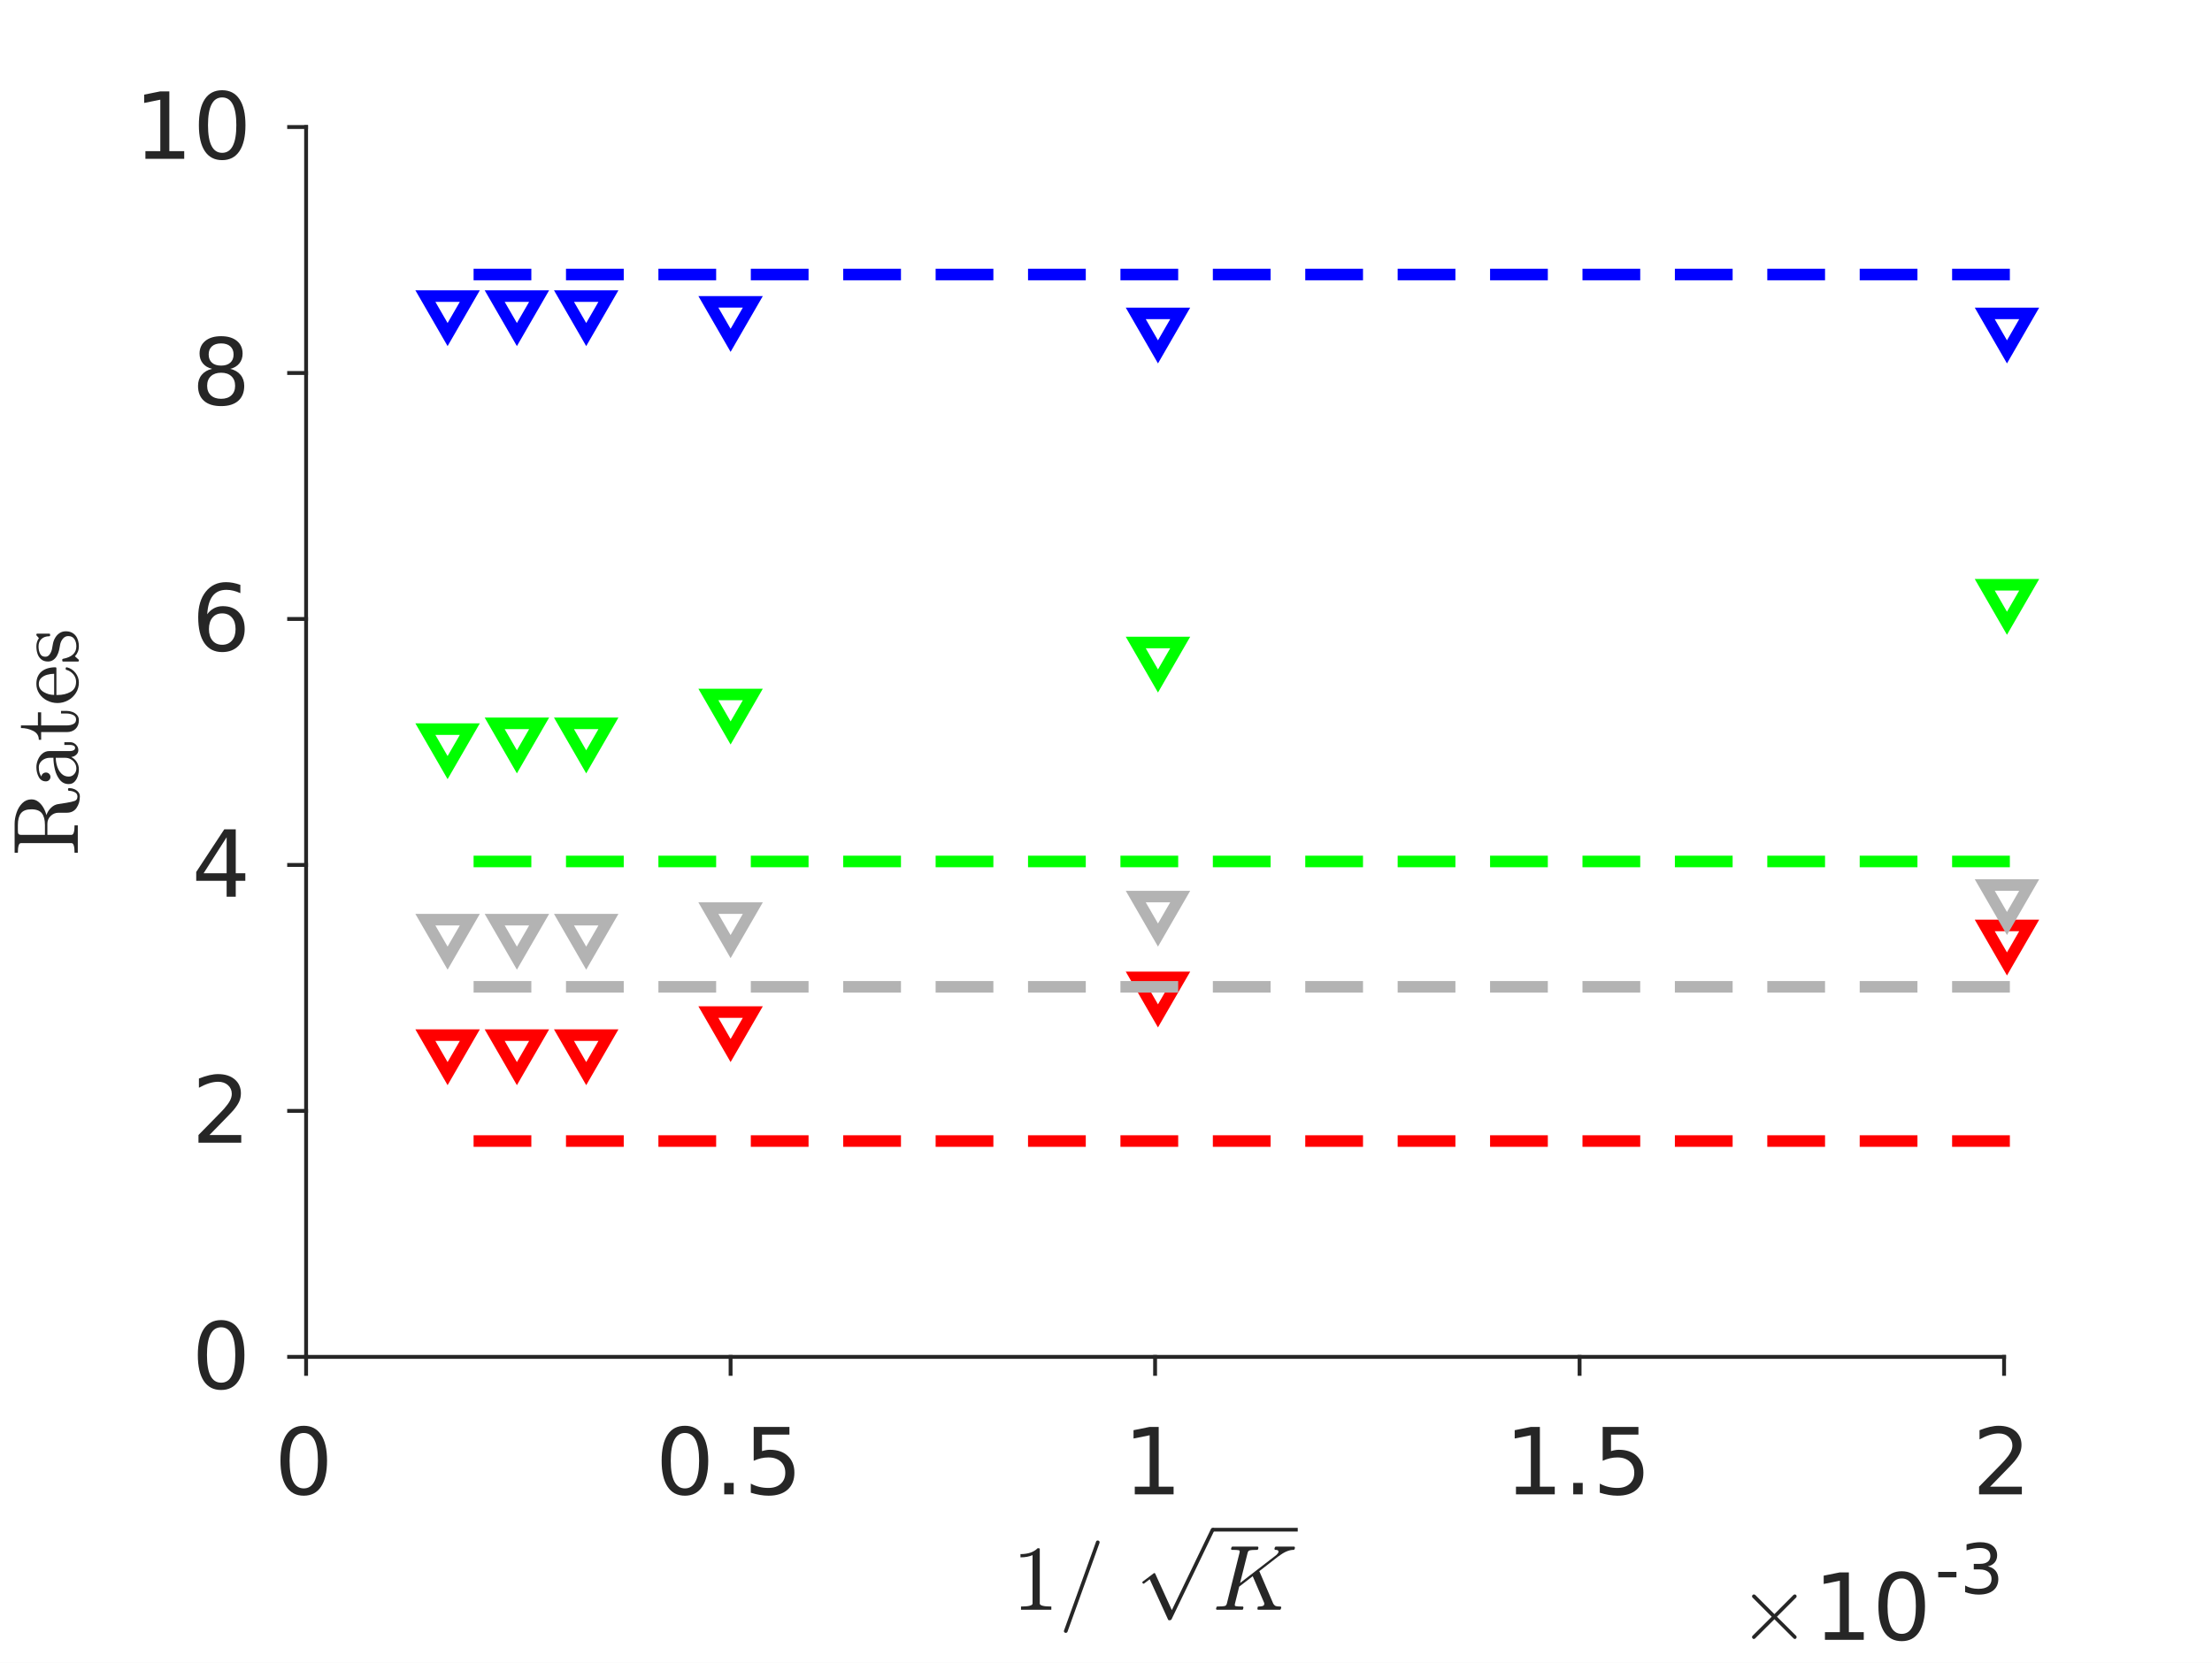 <?xml version="1.0"?>
<!DOCTYPE svg PUBLIC '-//W3C//DTD SVG 1.0//EN'
          'http://www.w3.org/TR/2001/REC-SVG-20010904/DTD/svg10.dtd'>
<svg xmlns:xlink="http://www.w3.org/1999/xlink" style="fill-opacity:1; color-rendering:auto; color-interpolation:auto; stroke:black; text-rendering:auto; stroke-linecap:square; stroke-miterlimit:10; stroke-opacity:1; shape-rendering:auto; fill:black; stroke-dasharray:none; font-weight:normal; stroke-width:1; font-family:'Dialog'; font-style:normal; stroke-linejoin:miter; font-size:12px; stroke-dashoffset:0; image-rendering:auto;" width="383" height="288" xmlns="http://www.w3.org/2000/svg"
><rect width="100%" height="100%" fill="#333333" stroke="none"/><!--Generated by the Batik Graphics2D SVG Generator--><defs id="genericDefs"
  /><g
  ><defs id="defs1"
    ><clipPath clipPathUnits="userSpaceOnUse" id="clipPath1"
      ><path d="M0 0 L383 0 L383 288 L0 288 L0 0 Z"
      /></clipPath
    ></defs
    ><g style="fill:white; stroke:white;"
    ><rect x="0" y="0" width="383" style="clip-path:url(#clipPath1); stroke:none;" height="288"
    /></g
    ><g style="fill:white; text-rendering:optimizeSpeed; color-rendering:optimizeSpeed; image-rendering:optimizeSpeed; shape-rendering:crispEdges; color-interpolation:sRGB; stroke:white;"
    ><rect x="0" width="383" height="288" y="0" style="stroke:none;"
      /><path style="stroke:none;" d="M53 235 L347 235 L347 22 L53 22 Z"
    /></g
    ><g style="fill:rgb(38,38,38); text-rendering:geometricPrecision; color-rendering:optimizeQuality; image-rendering:optimizeQuality; stroke-linejoin:round; color-interpolation:linearRGB; stroke:rgb(38,38,38); stroke-width:0.667;"
    ><line y2="235" style="fill:none;" x1="53" x2="347" y1="235"
      /><line y2="237.94" style="fill:none;" x1="53" x2="53" y1="235"
      /><line y2="237.94" style="fill:none;" x1="126.5" x2="126.5" y1="235"
      /><line y2="237.94" style="fill:none;" x1="200" x2="200" y1="235"
      /><line y2="237.94" style="fill:none;" x1="273.5" x2="273.5" y1="235"
      /><line y2="237.94" style="fill:none;" x1="347" x2="347" y1="235"
    /></g
    ><g transform="translate(53,243.806)" style="font-size:16px; fill:rgb(38,38,38); text-rendering:geometricPrecision; color-rendering:optimizeQuality; image-rendering:optimizeQuality; font-family:'SansSerif'; color-interpolation:linearRGB; stroke:rgb(38,38,38);"
    ><path style="stroke:none;" d="M-0.406 4.375 Q-1.625 4.375 -2.242 5.57 Q-2.859 6.766 -2.859 9.172 Q-2.859 11.578 -2.242 12.773 Q-1.625 13.969 -0.406 13.969 Q0.812 13.969 1.43 12.773 Q2.047 11.578 2.047 9.172 Q2.047 6.766 1.43 5.57 Q0.812 4.375 -0.406 4.375 ZM-0.406 3.125 Q1.547 3.125 2.586 4.672 Q3.625 6.219 3.625 9.172 Q3.625 12.125 2.586 13.68 Q1.547 15.234 -0.406 15.234 Q-2.375 15.234 -3.406 13.68 Q-4.438 12.125 -4.438 9.172 Q-4.438 6.219 -3.406 4.672 Q-2.375 3.125 -0.406 3.125 Z"
    /></g
    ><g transform="translate(126.5,243.806)" style="font-size:16px; fill:rgb(38,38,38); text-rendering:geometricPrecision; color-rendering:optimizeQuality; image-rendering:optimizeQuality; font-family:'SansSerif'; color-interpolation:linearRGB; stroke:rgb(38,38,38);"
    ><path style="stroke:none;" d="M-7.906 4.375 Q-9.125 4.375 -9.742 5.57 Q-10.359 6.766 -10.359 9.172 Q-10.359 11.578 -9.742 12.773 Q-9.125 13.969 -7.906 13.969 Q-6.688 13.969 -6.07 12.773 Q-5.453 11.578 -5.453 9.172 Q-5.453 6.766 -6.07 5.57 Q-6.688 4.375 -7.906 4.375 ZM-7.906 3.125 Q-5.953 3.125 -4.914 4.672 Q-3.875 6.219 -3.875 9.172 Q-3.875 12.125 -4.914 13.68 Q-5.953 15.234 -7.906 15.234 Q-9.875 15.234 -10.906 13.68 Q-11.938 12.125 -11.938 9.172 Q-11.938 6.219 -10.906 4.672 Q-9.875 3.125 -7.906 3.125 ZM-1.102 13.016 L0.539 13.016 L0.539 15 L-1.102 15 L-1.102 13.016 ZM4 3.328 L10.188 3.328 L10.188 4.656 L5.438 4.656 L5.438 7.516 Q5.781 7.406 6.125 7.344 Q6.469 7.281 6.812 7.281 Q8.766 7.281 9.906 8.352 Q11.047 9.422 11.047 11.25 Q11.047 13.141 9.875 14.188 Q8.703 15.234 6.578 15.234 Q5.844 15.234 5.078 15.102 Q4.312 14.969 3.5 14.719 L3.5 13.141 Q4.203 13.516 4.953 13.703 Q5.703 13.891 6.547 13.891 Q7.891 13.891 8.68 13.18 Q9.469 12.469 9.469 11.25 Q9.469 10.031 8.68 9.32 Q7.891 8.609 6.547 8.609 Q5.906 8.609 5.281 8.75 Q4.656 8.891 4 9.188 L4 3.328 Z"
    /></g
    ><g transform="translate(200,243.806)" style="font-size:16px; fill:rgb(38,38,38); text-rendering:geometricPrecision; color-rendering:optimizeQuality; image-rendering:optimizeQuality; font-family:'SansSerif'; color-interpolation:linearRGB; stroke:rgb(38,38,38);"
    ><path style="stroke:none;" d="M-3.516 13.672 L-0.938 13.672 L-0.938 4.766 L-3.734 5.328 L-3.734 3.891 L-0.953 3.328 L0.625 3.328 L0.625 13.672 L3.203 13.672 L3.203 15 L-3.516 15 L-3.516 13.672 Z"
    /></g
    ><g transform="translate(273.5,243.806)" style="font-size:16px; fill:rgb(38,38,38); text-rendering:geometricPrecision; color-rendering:optimizeQuality; image-rendering:optimizeQuality; font-family:'SansSerif'; color-interpolation:linearRGB; stroke:rgb(38,38,38);"
    ><path style="stroke:none;" d="M-11.016 13.672 L-8.438 13.672 L-8.438 4.766 L-11.234 5.328 L-11.234 3.891 L-8.453 3.328 L-6.875 3.328 L-6.875 13.672 L-4.297 13.672 L-4.297 15 L-11.016 15 L-11.016 13.672 ZM-1.102 13.016 L0.539 13.016 L0.539 15 L-1.102 15 L-1.102 13.016 ZM4 3.328 L10.188 3.328 L10.188 4.656 L5.438 4.656 L5.438 7.516 Q5.781 7.406 6.125 7.344 Q6.469 7.281 6.812 7.281 Q8.766 7.281 9.906 8.352 Q11.047 9.422 11.047 11.25 Q11.047 13.141 9.875 14.188 Q8.703 15.234 6.578 15.234 Q5.844 15.234 5.078 15.102 Q4.312 14.969 3.5 14.719 L3.5 13.141 Q4.203 13.516 4.953 13.703 Q5.703 13.891 6.547 13.891 Q7.891 13.891 8.68 13.18 Q9.469 12.469 9.469 11.25 Q9.469 10.031 8.68 9.32 Q7.891 8.609 6.547 8.609 Q5.906 8.609 5.281 8.75 Q4.656 8.891 4 9.188 L4 3.328 Z"
    /></g
    ><g transform="translate(347,243.806)" style="font-size:16px; fill:rgb(38,38,38); text-rendering:geometricPrecision; color-rendering:optimizeQuality; image-rendering:optimizeQuality; font-family:'SansSerif'; color-interpolation:linearRGB; stroke:rgb(38,38,38);"
    ><path style="stroke:none;" d="M-2.422 13.672 L3.078 13.672 L3.078 15 L-4.328 15 L-4.328 13.672 Q-3.422 12.734 -1.875 11.172 Q-0.328 9.609 0.078 9.156 Q0.828 8.297 1.133 7.711 Q1.438 7.125 1.438 6.547 Q1.438 5.625 0.781 5.039 Q0.125 4.453 -0.922 4.453 Q-1.656 4.453 -2.484 4.711 Q-3.312 4.969 -4.25 5.484 L-4.25 3.891 Q-3.297 3.516 -2.469 3.32 Q-1.641 3.125 -0.953 3.125 Q0.859 3.125 1.938 4.031 Q3.016 4.938 3.016 6.453 Q3.016 7.172 2.75 7.812 Q2.484 8.453 1.766 9.328 Q1.578 9.562 0.531 10.641 Q-0.516 11.719 -2.422 13.672 Z"
    /></g
    ><g transform="translate(200,263.97)" style="font-size:16px; fill:rgb(38,38,38); text-rendering:geometricPrecision; color-rendering:optimizeQuality; image-rendering:optimizeQuality; font-family:'mwa_cmr10'; color-interpolation:linearRGB; stroke:rgb(38,38,38);"
    ><path style="stroke:none;" d="M-23.216 14.827 L-23.216 14.264 Q-21.216 14.264 -21.216 13.748 L-21.216 5.358 Q-22.044 5.748 -23.309 5.748 L-23.309 5.186 Q-21.341 5.186 -20.341 4.17 L-20.122 4.17 Q-20.059 4.17 -20.012 4.209 Q-19.966 4.248 -19.966 4.311 L-19.966 13.748 Q-19.966 14.264 -17.966 14.264 L-17.966 14.827 L-23.216 14.827 Z"
      /><path style="stroke:none;" d="M-15.794 18.514 Q-15.794 18.467 -15.778 18.452 L-10.216 3.014 Q-10.184 2.92 -10.106 2.873 Q-10.028 2.827 -9.934 2.827 Q-9.794 2.827 -9.7 2.913 Q-9.606 2.998 -9.606 3.139 L-9.606 3.202 L-15.169 18.639 Q-15.262 18.827 -15.481 18.827 Q-15.606 18.827 -15.7 18.733 Q-15.794 18.639 -15.794 18.514 Z"
      /><path style="stroke:none;" d="M2.258 16.546 L-0.929 9.546 L-1.882 10.264 Q-1.929 10.311 -1.992 10.311 Q-2.054 10.311 -2.132 10.241 Q-2.21 10.171 -2.21 10.077 Q-2.21 9.999 -2.148 9.952 L-0.242 8.514 Q-0.195 8.467 -0.132 8.467 Q-0.023 8.467 0.024 8.577 L2.899 14.889 L9.696 0.78 Q9.774 0.639 9.961 0.639 Q10.102 0.639 10.196 0.733 Q10.29 0.827 10.29 0.952 Q10.29 1.03 10.274 1.061 L2.837 16.499 Q2.727 16.639 2.571 16.639 L2.399 16.639 Q2.321 16.639 2.258 16.546 Z"
      /><rect x="9.967" width="14.733" height="0.64" y="0.64" style="stroke:none;"
      /><path style="stroke:none;" d="M10.717 14.827 Q10.56 14.827 10.56 14.608 Q10.576 14.577 10.6 14.475 Q10.623 14.373 10.662 14.319 Q10.701 14.264 10.764 14.264 Q11.748 14.264 12.123 14.155 Q12.342 14.077 12.435 13.717 L14.623 4.936 Q14.654 4.78 14.654 4.717 Q14.654 4.545 14.467 4.514 Q14.17 4.452 13.31 4.452 Q13.154 4.452 13.154 4.248 Q13.217 4.045 13.248 3.967 Q13.279 3.889 13.42 3.889 L17.732 3.889 Q17.889 3.889 17.889 4.108 Q17.889 4.139 17.865 4.233 Q17.842 4.327 17.803 4.389 Q17.764 4.452 17.686 4.452 Q16.701 4.452 16.326 4.561 Q16.107 4.639 16.014 4.998 L14.717 10.186 L20.998 5.342 Q21.014 5.311 21.193 5.123 Q21.373 4.936 21.373 4.764 Q21.373 4.452 20.842 4.452 Q20.67 4.452 20.67 4.248 Q20.701 4.123 20.724 4.053 Q20.748 3.983 20.795 3.936 Q20.842 3.889 20.951 3.889 L24.045 3.889 Q24.139 3.889 24.178 3.952 Q24.217 4.014 24.217 4.108 Q24.201 4.139 24.178 4.241 Q24.154 4.342 24.107 4.397 Q24.061 4.452 23.982 4.452 Q22.811 4.452 21.42 5.545 Q21.42 5.545 21.404 5.553 Q21.389 5.561 21.373 5.561 Q21.357 5.561 21.342 5.577 L18.045 8.139 L20.451 13.748 Q20.67 14.108 20.92 14.186 Q21.17 14.264 21.686 14.264 Q21.842 14.264 21.842 14.467 Q21.795 14.655 21.748 14.741 Q21.701 14.827 21.576 14.827 L17.857 14.827 Q17.717 14.827 17.717 14.608 Q17.732 14.452 17.764 14.358 Q17.795 14.264 17.92 14.264 Q18.326 14.264 18.615 14.178 Q18.904 14.092 18.904 13.795 Q18.904 13.686 18.889 13.639 L16.904 9.014 L14.56 10.827 L13.826 13.78 Q13.795 13.983 13.795 14.014 Q13.795 14.17 13.982 14.202 Q14.295 14.264 15.139 14.264 Q15.295 14.264 15.295 14.467 Q15.248 14.702 15.217 14.764 Q15.185 14.827 15.029 14.827 L10.717 14.827 Z"
    /></g
    ><g transform="translate(301,284)" style="font-size:16px; fill:rgb(38,38,38); text-rendering:geometricPrecision; color-rendering:optimizeQuality; image-rendering:optimizeQuality; font-family:'mwb_cmsy10'; color-interpolation:linearRGB; stroke:rgb(38,38,38);"
    ><path style="stroke:none;" d="M2.359 -0.469 Q2.359 -0.594 2.438 -0.688 L5.766 -4 L2.438 -7.328 Q2.359 -7.406 2.359 -7.547 Q2.359 -7.656 2.453 -7.758 Q2.547 -7.859 2.672 -7.859 Q2.781 -7.859 2.922 -7.766 L6.234 -4.453 L9.531 -7.766 Q9.656 -7.859 9.766 -7.859 Q9.891 -7.859 9.984 -7.766 Q10.078 -7.672 10.078 -7.547 Q10.078 -7.406 10 -7.328 L6.672 -4 L10 -0.688 Q10.078 -0.594 10.078 -0.469 Q10.078 -0.328 9.984 -0.234 Q9.891 -0.141 9.766 -0.141 Q9.641 -0.141 9.531 -0.266 L6.234 -3.562 L2.922 -0.266 Q2.797 -0.141 2.672 -0.141 Q2.547 -0.141 2.453 -0.242 Q2.359 -0.344 2.359 -0.469 Z"
    /></g
    ><g transform="translate(314,284)" style="font-size:16px; fill:rgb(38,38,38); text-rendering:geometricPrecision; color-rendering:optimizeQuality; image-rendering:optimizeQuality; font-family:'SansSerif'; color-interpolation:linearRGB; stroke:rgb(38,38,38);"
    ><path style="stroke:none;" d="M1.984 -1.328 L4.562 -1.328 L4.562 -10.234 L1.766 -9.672 L1.766 -11.109 L4.547 -11.672 L6.125 -11.672 L6.125 -1.328 L8.703 -1.328 L8.703 0 L1.984 0 L1.984 -1.328 ZM15.273 -10.625 Q14.055 -10.625 13.438 -9.43 Q12.82 -8.234 12.82 -5.828 Q12.82 -3.422 13.438 -2.227 Q14.055 -1.031 15.273 -1.031 Q16.492 -1.031 17.109 -2.227 Q17.727 -3.422 17.727 -5.828 Q17.727 -8.234 17.109 -9.43 Q16.492 -10.625 15.273 -10.625 ZM15.273 -11.875 Q17.227 -11.875 18.266 -10.328 Q19.305 -8.781 19.305 -5.828 Q19.305 -2.875 18.266 -1.32 Q17.227 0.234 15.273 0.234 Q13.305 0.234 12.273 -1.32 Q11.242 -2.875 11.242 -5.828 Q11.242 -8.781 12.273 -10.328 Q13.305 -11.875 15.273 -11.875 Z"
    /></g
    ><g transform="translate(335,276)" style="fill:rgb(38,38,38); text-rendering:geometricPrecision; color-rendering:optimizeQuality; image-rendering:optimizeQuality; font-family:'SansSerif'; color-interpolation:linearRGB; stroke:rgb(38,38,38);"
    ><path style="stroke:none;" d="M0.594 -3.766 L3.75 -3.766 L3.75 -2.812 L0.594 -2.812 L0.594 -3.766 ZM9.205 -4.719 Q10.049 -4.531 10.525 -3.961 Q11.002 -3.391 11.002 -2.547 Q11.002 -1.25 10.111 -0.539 Q9.221 0.172 7.58 0.172 Q7.033 0.172 6.447 0.062 Q5.861 -0.047 5.252 -0.266 L5.252 -1.406 Q5.736 -1.125 6.322 -0.977 Q6.908 -0.828 7.549 -0.828 Q8.658 -0.828 9.244 -1.266 Q9.83 -1.703 9.83 -2.547 Q9.83 -3.312 9.283 -3.75 Q8.736 -4.188 7.783 -4.188 L6.752 -4.188 L6.752 -5.156 L7.83 -5.156 Q8.69 -5.156 9.158 -5.508 Q9.627 -5.859 9.627 -6.516 Q9.627 -7.188 9.15 -7.547 Q8.674 -7.906 7.783 -7.906 Q7.283 -7.906 6.729 -7.805 Q6.174 -7.703 5.502 -7.484 L5.502 -8.531 Q6.189 -8.719 6.775 -8.812 Q7.361 -8.906 7.877 -8.906 Q9.236 -8.906 10.018 -8.297 Q10.799 -7.688 10.799 -6.641 Q10.799 -5.906 10.385 -5.406 Q9.971 -4.906 9.205 -4.719 Z"
    /></g
    ><g style="fill:rgb(38,38,38); text-rendering:geometricPrecision; color-rendering:optimizeQuality; image-rendering:optimizeQuality; stroke-linejoin:round; color-interpolation:linearRGB; stroke:rgb(38,38,38); stroke-width:0.667;"
    ><line y2="22" style="fill:none;" x1="53" x2="53" y1="235"
      /><line y2="235" style="fill:none;" x1="53" x2="50.06" y1="235"
      /><line y2="192.4" style="fill:none;" x1="53" x2="50.06" y1="192.4"
      /><line y2="149.8" style="fill:none;" x1="53" x2="50.06" y1="149.8"
      /><line y2="107.2" style="fill:none;" x1="53" x2="50.06" y1="107.2"
      /><line y2="64.6" style="fill:none;" x1="53" x2="50.06" y1="64.6"
      /><line y2="22" style="fill:none;" x1="53" x2="50.06" y1="22"
    /></g
    ><g transform="translate(44.194,235)" style="font-size:16px; fill:rgb(38,38,38); text-rendering:geometricPrecision; color-rendering:optimizeQuality; image-rendering:optimizeQuality; font-family:'SansSerif'; color-interpolation:linearRGB; stroke:rgb(38,38,38);"
    ><path style="stroke:none;" d="M-5.906 -5.125 Q-7.125 -5.125 -7.742 -3.93 Q-8.359 -2.734 -8.359 -0.328 Q-8.359 2.078 -7.742 3.273 Q-7.125 4.469 -5.906 4.469 Q-4.688 4.469 -4.07 3.273 Q-3.453 2.078 -3.453 -0.328 Q-3.453 -2.734 -4.07 -3.93 Q-4.688 -5.125 -5.906 -5.125 ZM-5.906 -6.375 Q-3.953 -6.375 -2.914 -4.828 Q-1.875 -3.281 -1.875 -0.328 Q-1.875 2.625 -2.914 4.18 Q-3.953 5.734 -5.906 5.734 Q-7.875 5.734 -8.906 4.18 Q-9.938 2.625 -9.938 -0.328 Q-9.938 -3.281 -8.906 -4.828 Q-7.875 -6.375 -5.906 -6.375 Z"
    /></g
    ><g transform="translate(44.194,192.4)" style="font-size:16px; fill:rgb(38,38,38); text-rendering:geometricPrecision; color-rendering:optimizeQuality; image-rendering:optimizeQuality; font-family:'SansSerif'; color-interpolation:linearRGB; stroke:rgb(38,38,38);"
    ><path style="stroke:none;" d="M-7.922 4.172 L-2.422 4.172 L-2.422 5.5 L-9.828 5.5 L-9.828 4.172 Q-8.922 3.234 -7.375 1.672 Q-5.828 0.109 -5.422 -0.344 Q-4.672 -1.203 -4.367 -1.789 Q-4.062 -2.375 -4.062 -2.953 Q-4.062 -3.875 -4.719 -4.461 Q-5.375 -5.047 -6.422 -5.047 Q-7.156 -5.047 -7.984 -4.789 Q-8.812 -4.531 -9.75 -4.016 L-9.75 -5.609 Q-8.797 -5.984 -7.969 -6.18 Q-7.141 -6.375 -6.453 -6.375 Q-4.641 -6.375 -3.562 -5.469 Q-2.484 -4.562 -2.484 -3.047 Q-2.484 -2.328 -2.75 -1.688 Q-3.016 -1.047 -3.734 -0.172 Q-3.922 0.062 -4.969 1.141 Q-6.016 2.219 -7.922 4.172 Z"
    /></g
    ><g transform="translate(44.194,149.8)" style="font-size:16px; fill:rgb(38,38,38); text-rendering:geometricPrecision; color-rendering:optimizeQuality; image-rendering:optimizeQuality; font-family:'SansSerif'; color-interpolation:linearRGB; stroke:rgb(38,38,38);"
    ><path style="stroke:none;" d="M-4.953 -4.797 L-8.938 1.438 L-4.953 1.438 L-4.953 -4.797 ZM-5.359 -6.172 L-3.375 -6.172 L-3.375 1.438 L-1.719 1.438 L-1.719 2.75 L-3.375 2.75 L-3.375 5.5 L-4.953 5.5 L-4.953 2.75 L-10.219 2.75 L-10.219 1.219 L-5.359 -6.172 Z"
    /></g
    ><g transform="translate(44.194,107.2)" style="font-size:16px; fill:rgb(38,38,38); text-rendering:geometricPrecision; color-rendering:optimizeQuality; image-rendering:optimizeQuality; font-family:'SansSerif'; color-interpolation:linearRGB; stroke:rgb(38,38,38);"
    ><path style="stroke:none;" d="M-5.719 -0.969 Q-6.781 -0.969 -7.398 -0.242 Q-8.016 0.484 -8.016 1.75 Q-8.016 3.016 -7.398 3.742 Q-6.781 4.469 -5.719 4.469 Q-4.656 4.469 -4.031 3.742 Q-3.406 3.016 -3.406 1.75 Q-3.406 0.484 -4.031 -0.242 Q-4.656 -0.969 -5.719 -0.969 ZM-2.578 -5.906 L-2.578 -4.469 Q-3.172 -4.75 -3.781 -4.898 Q-4.391 -5.047 -4.984 -5.047 Q-6.547 -5.047 -7.367 -3.992 Q-8.188 -2.938 -8.312 -0.812 Q-7.844 -1.484 -7.148 -1.852 Q-6.453 -2.219 -5.625 -2.219 Q-3.859 -2.219 -2.844 -1.148 Q-1.828 -0.078 -1.828 1.75 Q-1.828 3.547 -2.891 4.641 Q-3.953 5.734 -5.719 5.734 Q-7.734 5.734 -8.805 4.18 Q-9.875 2.625 -9.875 -0.328 Q-9.875 -3.094 -8.562 -4.734 Q-7.25 -6.375 -5.047 -6.375 Q-4.453 -6.375 -3.844 -6.258 Q-3.234 -6.141 -2.578 -5.906 Z"
    /></g
    ><g transform="translate(44.194,64.6)" style="font-size:16px; fill:rgb(38,38,38); text-rendering:geometricPrecision; color-rendering:optimizeQuality; image-rendering:optimizeQuality; font-family:'SansSerif'; color-interpolation:linearRGB; stroke:rgb(38,38,38);"
    ><path style="stroke:none;" d="M-5.906 -0.047 Q-7.031 -0.047 -7.68 0.555 Q-8.328 1.156 -8.328 2.219 Q-8.328 3.266 -7.68 3.867 Q-7.031 4.469 -5.906 4.469 Q-4.781 4.469 -4.133 3.867 Q-3.484 3.266 -3.484 2.219 Q-3.484 1.156 -4.133 0.555 Q-4.781 -0.047 -5.906 -0.047 ZM-7.484 -0.719 Q-8.5 -0.969 -9.07 -1.664 Q-9.641 -2.359 -9.641 -3.359 Q-9.641 -4.75 -8.641 -5.562 Q-7.641 -6.375 -5.906 -6.375 Q-4.172 -6.375 -3.18 -5.562 Q-2.188 -4.75 -2.188 -3.359 Q-2.188 -2.359 -2.75 -1.664 Q-3.312 -0.969 -4.328 -0.719 Q-3.188 -0.453 -2.547 0.32 Q-1.906 1.094 -1.906 2.219 Q-1.906 3.906 -2.945 4.82 Q-3.984 5.734 -5.906 5.734 Q-7.844 5.734 -8.875 4.82 Q-9.906 3.906 -9.906 2.219 Q-9.906 1.094 -9.266 0.32 Q-8.625 -0.453 -7.484 -0.719 ZM-8.062 -3.203 Q-8.062 -2.297 -7.5 -1.789 Q-6.938 -1.281 -5.906 -1.281 Q-4.891 -1.281 -4.32 -1.789 Q-3.75 -2.297 -3.75 -3.203 Q-3.75 -4.109 -4.32 -4.617 Q-4.891 -5.125 -5.906 -5.125 Q-6.938 -5.125 -7.5 -4.617 Q-8.062 -4.109 -8.062 -3.203 Z"
    /></g
    ><g transform="translate(44.194,22)" style="font-size:16px; fill:rgb(38,38,38); text-rendering:geometricPrecision; color-rendering:optimizeQuality; image-rendering:optimizeQuality; font-family:'SansSerif'; color-interpolation:linearRGB; stroke:rgb(38,38,38);"
    ><path style="stroke:none;" d="M-19.016 4.172 L-16.438 4.172 L-16.438 -4.734 L-19.234 -4.172 L-19.234 -5.609 L-16.453 -6.172 L-14.875 -6.172 L-14.875 4.172 L-12.297 4.172 L-12.297 5.5 L-19.016 5.5 L-19.016 4.172 ZM-5.727 -5.125 Q-6.945 -5.125 -7.562 -3.93 Q-8.18 -2.734 -8.18 -0.328 Q-8.18 2.078 -7.562 3.273 Q-6.945 4.469 -5.727 4.469 Q-4.508 4.469 -3.891 3.273 Q-3.273 2.078 -3.273 -0.328 Q-3.273 -2.734 -3.891 -3.93 Q-4.508 -5.125 -5.727 -5.125 ZM-5.727 -6.375 Q-3.773 -6.375 -2.734 -4.828 Q-1.695 -3.281 -1.695 -0.328 Q-1.695 2.625 -2.734 4.18 Q-3.773 5.734 -5.727 5.734 Q-7.695 5.734 -8.727 4.18 Q-9.758 2.625 -9.758 -0.328 Q-9.758 -3.281 -8.727 -4.828 Q-7.695 -6.375 -5.727 -6.375 Z"
    /></g
    ><g transform="translate(19.23,128.5) rotate(-90)" style="font-size:16px; fill:rgb(38,38,38); text-rendering:geometricPrecision; color-rendering:optimizeQuality; image-rendering:optimizeQuality; font-family:'mwa_cmr10'; color-interpolation:linearRGB; stroke:rgb(38,38,38);"
    ><path style="stroke:none;" d="M-19.18 -5.76 L-19.18 -6.323 Q-17.524 -6.323 -17.524 -6.838 L-17.524 -15.619 Q-17.524 -16.135 -19.18 -16.135 L-19.18 -16.698 L-14.149 -16.698 Q-13.258 -16.698 -12.266 -16.369 Q-11.274 -16.041 -10.61 -15.377 Q-9.945 -14.713 -9.945 -13.791 Q-9.945 -13.119 -10.352 -12.596 Q-10.758 -12.073 -11.383 -11.713 Q-12.008 -11.354 -12.664 -11.198 Q-11.945 -10.948 -11.406 -10.401 Q-10.867 -9.854 -10.758 -9.151 L-10.539 -7.729 Q-10.383 -6.776 -10.211 -6.299 Q-10.039 -5.823 -9.445 -5.823 Q-8.945 -5.823 -8.703 -6.291 Q-8.461 -6.76 -8.461 -7.307 Q-8.461 -7.354 -8.406 -7.401 Q-8.352 -7.448 -8.305 -7.448 L-8.149 -7.448 Q-7.992 -7.448 -7.992 -7.229 Q-7.992 -6.791 -8.164 -6.377 Q-8.336 -5.963 -8.664 -5.682 Q-8.992 -5.401 -9.43 -5.401 Q-10.586 -5.401 -11.422 -5.979 Q-12.258 -6.557 -12.258 -7.666 L-12.258 -9.088 Q-12.258 -9.885 -12.813 -10.455 Q-13.367 -11.026 -14.164 -11.026 L-16.086 -11.026 L-16.086 -6.838 Q-16.086 -6.323 -14.445 -6.323 L-14.445 -5.76 L-19.18 -5.76 ZM-16.086 -11.448 L-14.383 -11.448 Q-13.055 -11.448 -12.36 -11.979 Q-11.664 -12.51 -11.664 -13.791 Q-11.664 -15.073 -12.352 -15.604 Q-13.039 -16.135 -14.383 -16.135 L-15.274 -16.135 Q-15.57 -16.135 -15.727 -16.112 Q-15.883 -16.088 -15.985 -15.971 Q-16.086 -15.854 -16.086 -15.619 L-16.086 -11.448 Z"
      /><path style="stroke:none;" d="M-7.293 -7.338 Q-7.293 -8.291 -6.543 -8.885 Q-5.793 -9.479 -4.738 -9.729 Q-3.683 -9.979 -2.746 -9.979 L-2.746 -10.635 Q-2.746 -11.088 -2.949 -11.526 Q-3.152 -11.963 -3.535 -12.237 Q-3.918 -12.51 -4.371 -12.51 Q-5.433 -12.51 -5.996 -12.041 Q-5.683 -12.041 -5.488 -11.807 Q-5.293 -11.573 -5.293 -11.276 Q-5.293 -10.948 -5.519 -10.721 Q-5.746 -10.494 -6.058 -10.494 Q-6.371 -10.494 -6.597 -10.721 Q-6.824 -10.948 -6.824 -11.276 Q-6.824 -12.119 -6.058 -12.526 Q-5.293 -12.932 -4.371 -12.932 Q-3.73 -12.932 -3.074 -12.659 Q-2.418 -12.385 -1.996 -11.869 Q-1.574 -11.354 -1.574 -10.666 L-1.574 -7.057 Q-1.574 -6.744 -1.441 -6.487 Q-1.308 -6.229 -1.027 -6.229 Q-0.761 -6.229 -0.636 -6.494 Q-0.511 -6.76 -0.511 -7.057 L-0.511 -8.088 L-0.043 -8.088 L-0.043 -7.057 Q-0.043 -6.698 -0.23 -6.377 Q-0.418 -6.057 -0.73 -5.862 Q-1.043 -5.666 -1.418 -5.666 Q-1.887 -5.666 -2.222 -6.034 Q-2.558 -6.401 -2.605 -6.901 Q-2.902 -6.291 -3.48 -5.932 Q-4.058 -5.573 -4.715 -5.573 Q-5.324 -5.573 -5.91 -5.76 Q-6.496 -5.948 -6.894 -6.33 Q-7.293 -6.713 -7.293 -7.338 ZM-5.996 -7.338 Q-5.996 -6.776 -5.582 -6.393 Q-5.168 -6.01 -4.605 -6.01 Q-4.09 -6.01 -3.668 -6.268 Q-3.246 -6.526 -2.996 -6.971 Q-2.746 -7.416 -2.746 -7.901 L-2.746 -9.573 Q-3.465 -9.573 -4.23 -9.33 Q-4.996 -9.088 -5.496 -8.58 Q-5.996 -8.073 -5.996 -7.338 Z"
      /><path style="stroke:none;" d="M1.707 -7.682 L1.707 -12.104 L0.379 -12.104 L0.379 -12.51 Q1.426 -12.51 1.918 -13.487 Q2.41 -14.463 2.41 -15.604 L2.864 -15.604 L2.864 -12.666 L5.129 -12.666 L5.129 -12.104 L2.864 -12.104 L2.864 -7.713 Q2.864 -7.057 3.09 -6.557 Q3.317 -6.057 3.895 -6.057 Q4.442 -6.057 4.684 -6.58 Q4.926 -7.104 4.926 -7.713 L4.926 -8.666 L5.379 -8.666 L5.379 -7.682 Q5.379 -7.182 5.199 -6.698 Q5.02 -6.213 4.66 -5.893 Q4.301 -5.573 3.785 -5.573 Q2.817 -5.573 2.262 -6.151 Q1.707 -6.729 1.707 -7.682 Z"
      /><path style="stroke:none;" d="M10.273 -5.573 Q9.305 -5.573 8.484 -6.088 Q7.664 -6.604 7.203 -7.463 Q6.742 -8.323 6.742 -9.276 Q6.742 -10.213 7.164 -11.057 Q7.586 -11.901 8.351 -12.416 Q9.117 -12.932 10.055 -12.932 Q10.789 -12.932 11.328 -12.69 Q11.867 -12.448 12.219 -12.01 Q12.57 -11.573 12.75 -10.979 Q12.93 -10.385 12.93 -9.666 Q12.93 -9.463 12.773 -9.463 L8.133 -9.463 L8.133 -9.291 Q8.133 -7.963 8.672 -7.01 Q9.211 -6.057 10.414 -6.057 Q10.914 -6.057 11.328 -6.276 Q11.742 -6.494 12.055 -6.885 Q12.367 -7.276 12.476 -7.713 Q12.492 -7.776 12.531 -7.815 Q12.57 -7.854 12.633 -7.854 L12.773 -7.854 Q12.93 -7.854 12.93 -7.651 Q12.711 -6.744 11.961 -6.159 Q11.211 -5.573 10.273 -5.573 ZM8.148 -9.854 L11.805 -9.854 Q11.805 -10.463 11.633 -11.08 Q11.461 -11.698 11.07 -12.104 Q10.68 -12.51 10.055 -12.51 Q9.148 -12.51 8.648 -11.666 Q8.148 -10.823 8.148 -9.854 Z"
      /><path style="stroke:none;" d="M13.931 -5.713 L13.931 -8.323 Q13.931 -8.448 14.072 -8.448 L14.275 -8.448 Q14.369 -8.448 14.4 -8.323 Q14.838 -6.01 16.556 -6.01 Q17.306 -6.01 17.822 -6.354 Q18.337 -6.698 18.337 -7.416 Q18.337 -7.932 17.939 -8.291 Q17.541 -8.651 16.994 -8.791 L15.916 -8.994 Q15.384 -9.119 14.939 -9.362 Q14.494 -9.604 14.213 -10.002 Q13.931 -10.401 13.931 -10.932 Q13.931 -11.635 14.306 -12.088 Q14.681 -12.541 15.275 -12.737 Q15.869 -12.932 16.556 -12.932 Q17.369 -12.932 17.978 -12.494 L18.447 -12.901 Q18.447 -12.932 18.525 -12.932 L18.634 -12.932 Q18.681 -12.932 18.72 -12.893 Q18.759 -12.854 18.759 -12.807 L18.759 -10.713 Q18.759 -10.557 18.634 -10.557 L18.447 -10.557 Q18.306 -10.557 18.306 -10.713 Q18.306 -11.541 17.837 -12.049 Q17.369 -12.557 16.541 -12.557 Q15.822 -12.557 15.291 -12.291 Q14.759 -12.026 14.759 -11.385 Q14.759 -10.932 15.142 -10.651 Q15.525 -10.369 16.025 -10.244 L17.119 -10.041 Q17.666 -9.916 18.134 -9.619 Q18.603 -9.323 18.884 -8.869 Q19.166 -8.416 19.166 -7.838 Q19.166 -7.26 18.962 -6.838 Q18.759 -6.416 18.408 -6.135 Q18.056 -5.854 17.572 -5.713 Q17.087 -5.573 16.556 -5.573 Q15.556 -5.573 14.838 -6.26 L14.259 -5.619 Q14.259 -5.573 14.166 -5.573 L14.072 -5.573 Q13.931 -5.573 13.931 -5.713 Z"
    /></g
    ><g style="stroke-linecap:butt; fill:red; text-rendering:geometricPrecision; color-rendering:optimizeQuality; image-rendering:optimizeQuality; color-interpolation:linearRGB; stroke:red; stroke-width:2;"
    ><path d="M347.5 166.943 L351.348 160.278 L343.652 160.278 Z" style="fill:none; fill-rule:evenodd;"
      /><path d="M200.5 175.943 L204.348 169.278 L196.652 169.278 Z" style="fill:none; fill-rule:evenodd;"
      /><path d="M126.5 181.943 L130.348 175.278 L122.652 175.278 Z" style="fill:none; fill-rule:evenodd;"
      /><path d="M101.5 185.943 L105.348 179.278 L97.652 179.278 Z" style="fill:none; fill-rule:evenodd;"
      /><path d="M89.5 185.943 L93.348 179.278 L85.652 179.278 Z" style="fill:none; fill-rule:evenodd;"
      /><path d="M77.5 185.943 L81.348 179.278 L73.652 179.278 Z" style="fill:none; fill-rule:evenodd;"
      /><path d="M347.5 60.943 L351.348 54.278 L343.652 54.278 Z" style="fill:none; fill-rule:evenodd; stroke:blue;"
      /><path d="M200.5 60.943 L204.348 54.278 L196.652 54.278 Z" style="fill:none; fill-rule:evenodd; stroke:blue;"
      /><path d="M126.5 58.943 L130.348 52.278 L122.652 52.278 Z" style="fill:none; fill-rule:evenodd; stroke:blue;"
      /><path d="M101.5 57.943 L105.348 51.278 L97.652 51.278 Z" style="fill:none; fill-rule:evenodd; stroke:blue;"
      /><path d="M89.5 57.943 L93.348 51.278 L85.652 51.278 Z" style="fill:none; fill-rule:evenodd; stroke:blue;"
      /><path d="M77.5 57.943 L81.348 51.278 L73.652 51.278 Z" style="fill:none; fill-rule:evenodd; stroke:blue;"
      /><path d="M347.5 107.943 L351.348 101.278 L343.652 101.278 Z" style="fill:none; fill-rule:evenodd; stroke:lime;"
      /><path d="M200.5 117.943 L204.348 111.278 L196.652 111.278 Z" style="fill:none; fill-rule:evenodd; stroke:lime;"
      /><path d="M126.5 126.943 L130.348 120.278 L122.652 120.278 Z" style="fill:none; fill-rule:evenodd; stroke:lime;"
      /><path d="M101.5 131.943 L105.348 125.278 L97.652 125.278 Z" style="fill:none; fill-rule:evenodd; stroke:lime;"
      /><path d="M89.5 131.943 L93.348 125.278 L85.652 125.278 Z" style="fill:none; fill-rule:evenodd; stroke:lime;"
      /><path d="M77.5 132.943 L81.348 126.278 L73.652 126.278 Z" style="fill:none; fill-rule:evenodd; stroke:lime;"
      /><path d="M347.5 159.943 L351.348 153.278 L343.652 153.278 Z" style="fill:none; fill-rule:evenodd; stroke:rgb(179,179,179);"
      /><path d="M200.5 161.943 L204.348 155.278 L196.652 155.278 Z" style="fill:none; fill-rule:evenodd; stroke:rgb(179,179,179);"
      /><path d="M126.5 163.943 L130.348 157.278 L122.652 157.278 Z" style="fill:none; fill-rule:evenodd; stroke:rgb(179,179,179);"
      /><path d="M101.5 165.943 L105.348 159.278 L97.652 159.278 Z" style="fill:none; fill-rule:evenodd; stroke:rgb(179,179,179);"
      /><path d="M89.5 165.943 L93.348 159.278 L85.652 159.278 Z" style="fill:none; fill-rule:evenodd; stroke:rgb(179,179,179);"
      /><path d="M77.5 165.943 L81.348 159.278 L73.652 159.278 Z" style="fill:none; fill-rule:evenodd; stroke:rgb(179,179,179);"
      /><path style="fill:none; stroke-dasharray:8,8; stroke-miterlimit:1; fill-rule:evenodd; stroke-linejoin:bevel;" d="M347 197.614 L200 197.614 L126.5 197.614 L102 197.614 L89.75 197.614 L77.5 197.614"
    /></g
    ><g style="stroke-linecap:butt; fill:blue; text-rendering:geometricPrecision; color-rendering:optimizeQuality; image-rendering:optimizeQuality; stroke-linejoin:bevel; stroke-dasharray:8,8; color-interpolation:linearRGB; stroke:blue; stroke-width:2; stroke-miterlimit:1;"
    ><path d="M347 47.547 L200 47.547 L126.5 47.547 L102 47.547 L89.75 47.547 L77.5 47.547" style="fill:none; fill-rule:evenodd;"
      /><path d="M347 149.192 L200 149.192 L126.5 149.192 L102 149.192 L89.75 149.192 L77.5 149.192" style="fill:none; fill-rule:evenodd; stroke:lime;"
      /><path d="M347 170.909 L200 170.909 L126.5 170.909 L102 170.909 L89.75 170.909 L77.5 170.909" style="fill:none; fill-rule:evenodd; stroke:rgb(179,179,179);"
    /></g
  ></g
></svg
>

